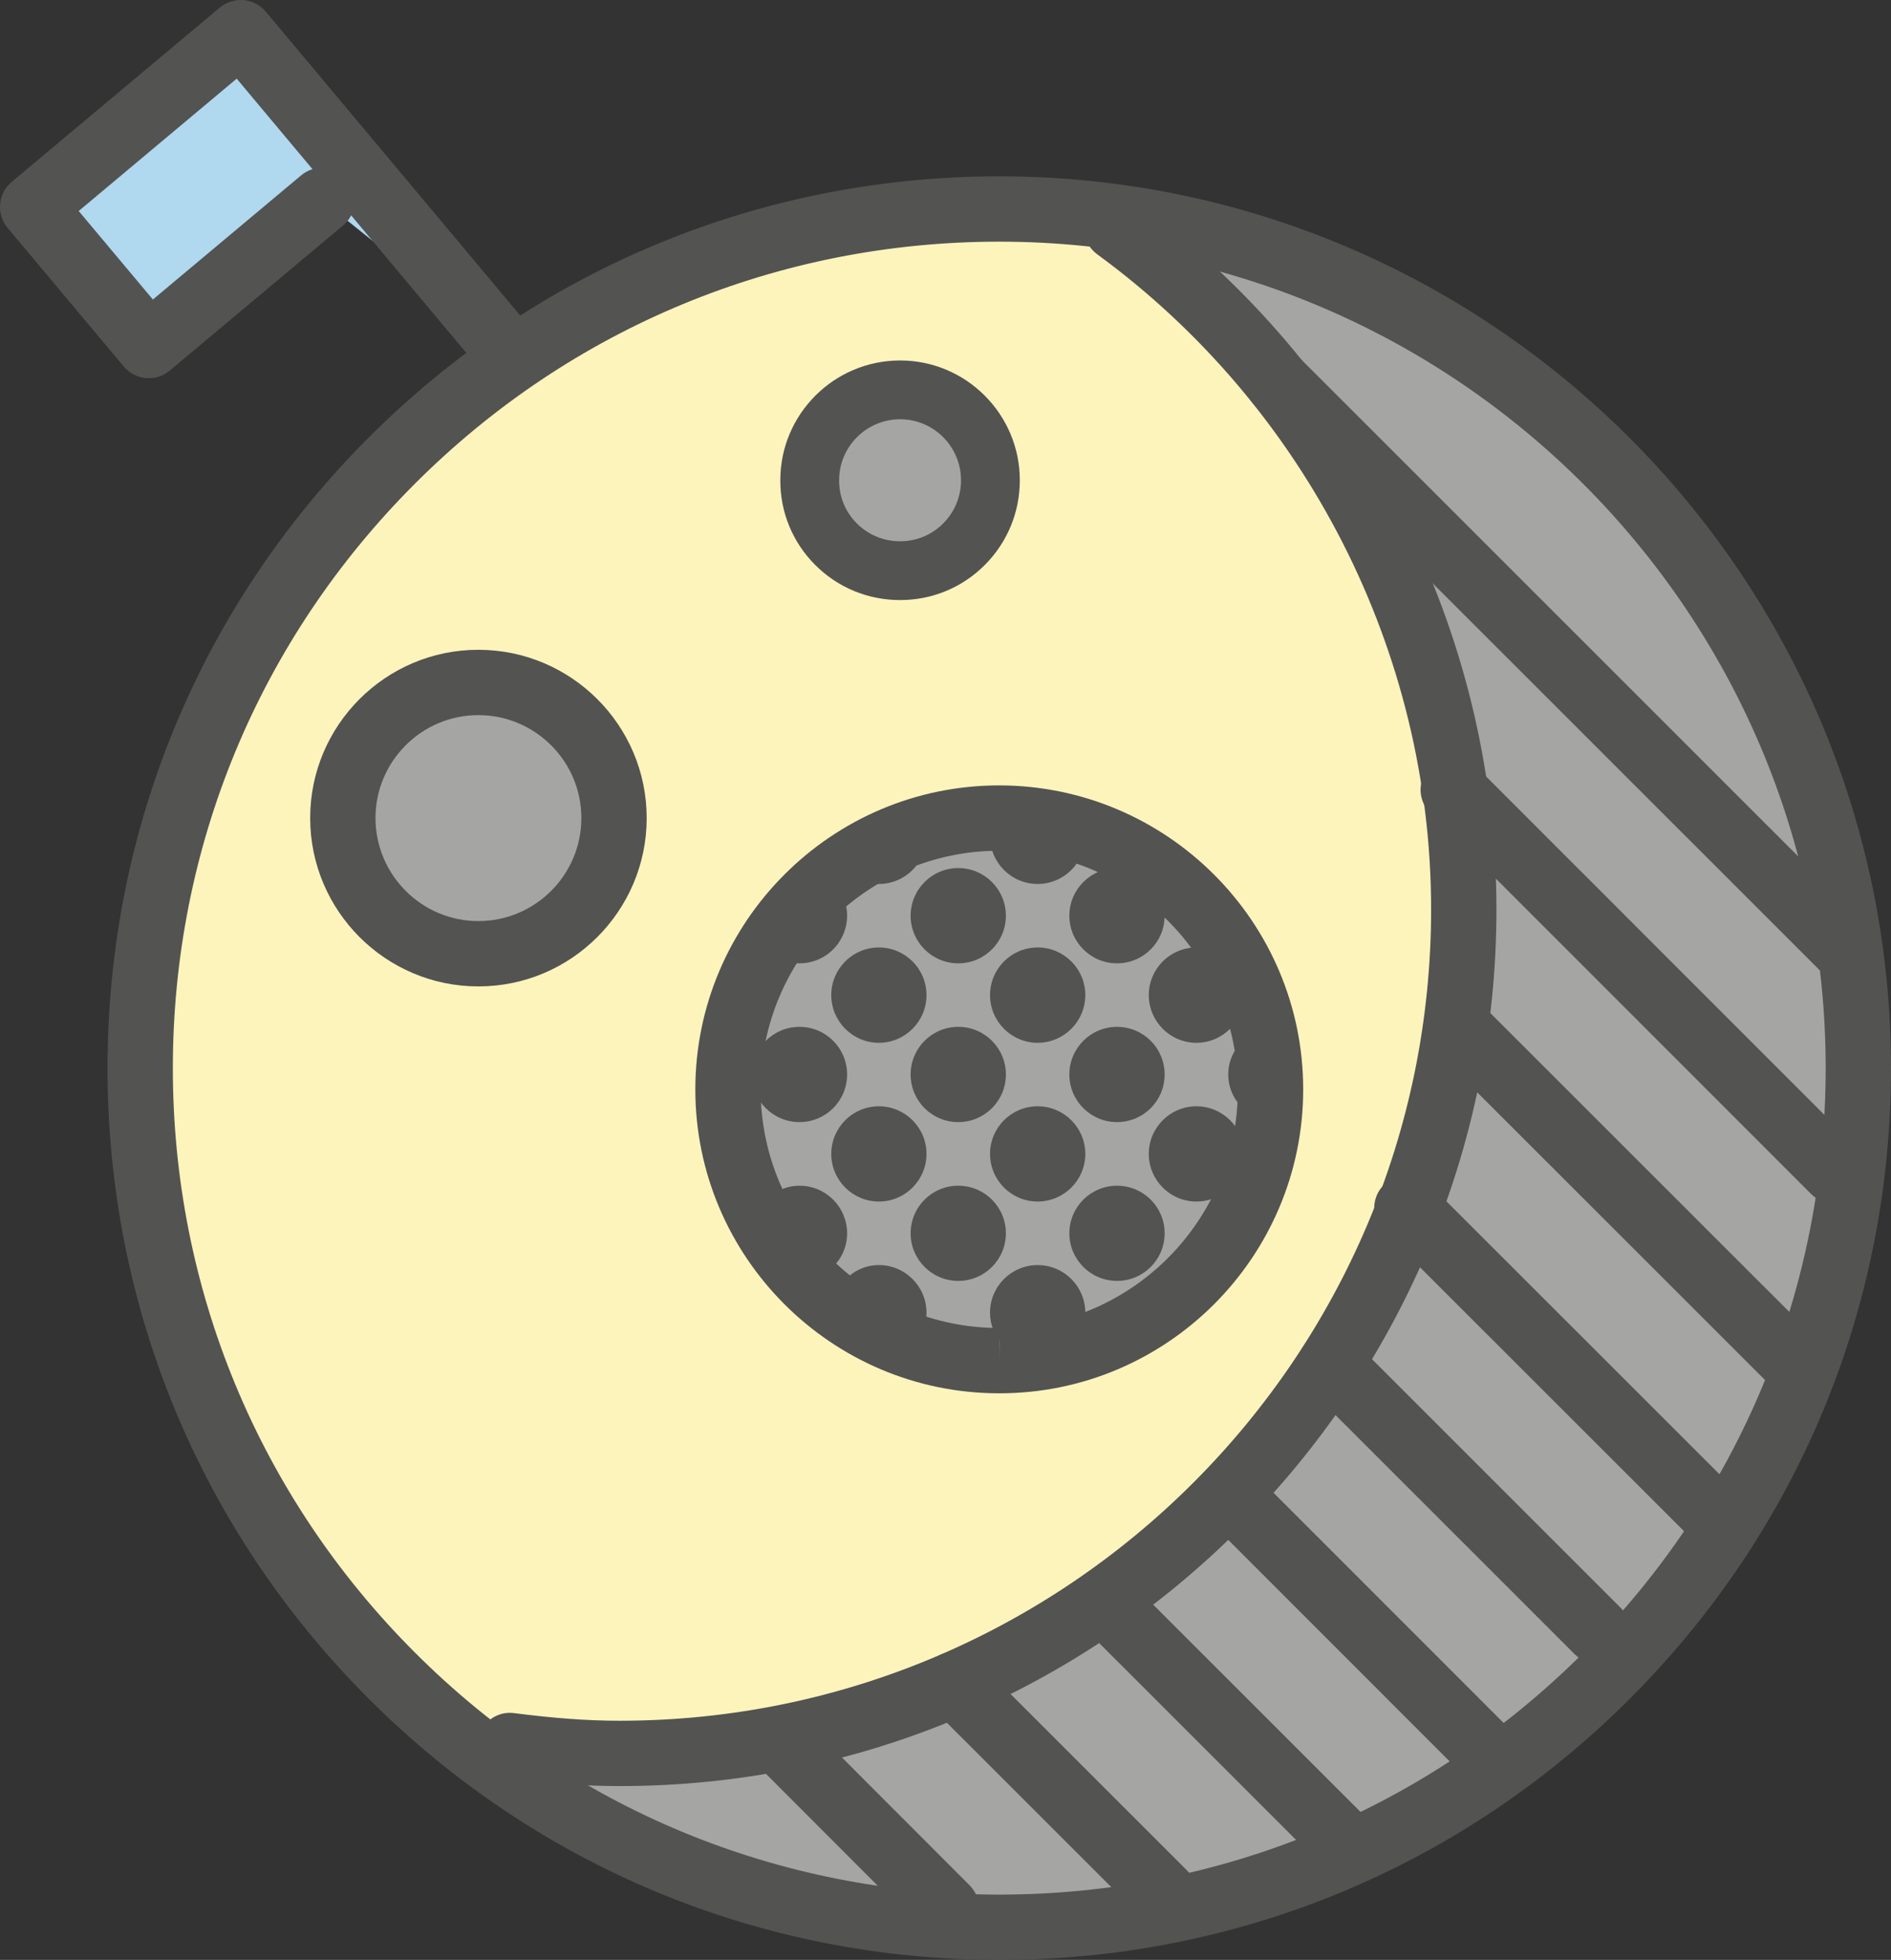 <?xml version="1.0" encoding="utf-8"?>
<!-- Generator: Adobe Illustrator 17.1.0, SVG Export Plug-In . SVG Version: 6.00 Build 0)  -->
<!DOCTYPE svg PUBLIC "-//W3C//DTD SVG 1.1//EN" "http://www.w3.org/Graphics/SVG/1.1/DTD/svg11.dtd">
<svg version="1.1" id="moon-flag" xmlns="http://www.w3.org/2000/svg" xmlns:xlink="http://www.w3.org/1999/xlink" x="0px" y="0px"
	 viewBox="0 0 974.563 1009.998" enable-background="new 0 0 974.563 1009.998" xml:space="preserve">
<rect x="0" y="0" width="974.563" height="1009.998" fill="#333333" stroke="none"/>
<g id="moon-flag-moon-flag">
	<g id="moon-flag-moon-flag_1_">
		<path fill="#A5A5A4" d="M233.12,891.87c76.556,63.289,174.811,101.296,281.845,101.296
			c244.512,0,442.765-198.154,442.765-442.732c0-219.154-159.243-401.108-368.33-436.51"/>
		<path fill="#FDF4BC" d="M714.434,650.776c104.092-318.938-125.034-536.852-125.034-536.852
			c-24.214-4.077-49.069-6.222-74.452-6.222c-244.413,0-442.715,198.154-442.699,442.731
			c-0.016,137.43,62.632,260.261,160.871,341.437C233.12,891.87,619.894,940.561,714.434,650.776z"/>
		<g>
			<path fill="#535352" d="M514.997,1009.998c-0.017,0-0.017,0-0.032,0c-122.733,0-238.134-47.804-324.94-134.601
				C103.211,788.6,55.408,673.182,55.416,550.433c-0.008-122.766,47.805-238.183,134.618-324.988
				c86.797-86.781,202.19-134.577,324.914-134.577c253.44,0,459.615,206.16,459.615,459.565
				c0,122.782-47.805,238.2-134.617,324.997C753.148,962.195,637.731,1009.998,514.997,1009.998L514.997,1009.998z
				 M514.948,124.535c-113.732,0-220.667,44.295-301.11,124.722c-80.46,80.444-124.763,187.403-124.755,301.177
				c-0.008,113.757,44.295,220.709,124.747,301.161c80.444,80.419,187.378,124.738,301.103,124.738h0.033h0.032
				c113.757,0,220.708-44.287,301.128-124.723c80.469-80.436,124.771-187.387,124.771-301.177
				C940.897,315.596,749.811,124.535,514.948,124.535L514.948,124.535z"/>
		</g>
		<g>
			<polyline fill="#B0D8EF" points="258.699,177.575 124.081,16.819 16.834,106.641 76.688,178.06 166.017,103.263 			"/>
			<path fill="#535352" d="M76.696,194.893c-4.809,0-9.584-2.047-12.913-6.024l-59.854-71.419
				c-2.869-3.419-4.258-7.842-3.863-12.288c0.395-4.447,2.54-8.557,5.959-11.425L113.272,3.914
				c3.427-2.869,7.882-4.2,12.288-3.863c4.455,0.395,8.556,2.54,11.425,5.959L271.603,166.766
				c5.967,7.126,5.03,17.746-2.096,23.713c-7.143,5.959-17.746,5.047-23.713-2.096l-64.818-77.402
				c-0.995,1.932-2.384,3.707-4.151,5.187l-89.329,74.797C84.34,193.603,80.51,194.893,76.696,194.893
				L76.696,194.893z M40.555,108.737l38.229,45.618l76.424-63.997c1.775-1.487,3.756-2.539,5.835-3.181
				l-39.059-46.645L40.555,108.737L40.555,108.737z"/>
		</g>
		<g>
			<path fill="#A5A5A4" d="M463.873,294.077c25.743,0.041,46.556-20.837,46.556-46.588
				c0-25.735-20.846-46.58-46.539-46.58c-25.76,0-46.588,20.861-46.588,46.58
				C417.203,273.274,438.063,294.077,463.873,294.077z"/>
			<path fill="#535352" d="M463.947,309.226L463.947,309.226c-0.008,0-0.09,0-0.099,0
				c-16.562,0-32.122-6.444-43.785-18.157c-11.614-11.655-17.976-27.157-17.91-43.637
				c0-33.98,27.691-61.671,61.736-61.671c34.012,0,61.695,27.691,61.695,61.728
				c0,16.488-6.411,31.982-18.017,43.637C495.92,302.798,480.435,309.226,463.947,309.226L463.947,309.226z
				 M463.889,216.058c-17.335,0-31.439,14.104-31.439,31.432c-0.033,8.425,3.197,16.291,9.082,22.2
				c5.935,5.959,13.866,9.239,22.34,9.239h0.074c8.376,0,16.242-3.264,22.151-9.198
				c5.918-5.934,9.182-13.833,9.182-22.241C495.28,230.162,481.199,216.058,463.889,216.058L463.889,216.058z"/>
		</g>
		<g>
			<path fill="#A5A5A4" d="M246.534,491.492c38.631,0,69.915-31.332,69.915-69.923c0-38.606-31.283-69.882-69.931-69.882
				c-38.55,0-69.816,31.333-69.833,69.841C176.685,460.208,207.968,491.492,246.534,491.492z"/>
			<path fill="#535352" d="M246.534,508.326c-47.796,0-86.682-38.936-86.682-86.798
				c0.017-47.796,38.902-86.674,86.666-86.674c47.845,0,86.764,38.902,86.764,86.715
				C333.282,469.406,294.372,508.326,246.534,508.326L246.534,508.326z M246.518,368.521
				c-29.212,0-52.983,23.778-52.999,53.016c0,29.285,23.778,53.122,53.015,53.122
				c29.27,0,53.082-23.812,53.082-53.09C299.616,392.316,275.795,368.521,246.518,368.521L246.518,368.521z"/>
		</g>
		<g>
			<path fill="#A5A5A4" d="M514.965,701.178c77.196,0.065,139.828-62.566,139.828-139.797
				c0-77.172-62.682-139.763-139.796-139.812c-77.164-0.041-139.796,62.682-139.812,139.846
				C375.185,638.578,437.834,701.244,514.965,701.178z"/>
			<path fill="#535352" d="M641.167,594.621c0,13.545-11.031,24.559-24.576,24.559c-13.546,0-24.543-11.015-24.543-24.559
				c0,13.545,10.997,24.559,24.543,24.559C630.135,619.181,641.167,608.166,641.167,594.621z M592.047,512.796
				c0,13.538,10.997,24.585,24.543,24.585c13.545,0,24.576-11.047,24.576-24.585c0-13.545-11.031-24.543-24.576-24.543
				C603.044,488.253,592.047,499.251,592.047,512.796z M575.657,578.247c13.611,0,24.561-10.948,24.561-24.526l0,0
				C600.217,567.299,589.268,578.247,575.657,578.247z M600.217,553.688c0-13.545-10.949-24.526-24.561-24.526v24.526
				H600.217z M653.775,577.492L653.775,577.492c-11.688-1.874-20.778-11.54-20.778-23.77l0,0
				C632.996,565.952,642.086,575.618,653.775,577.492z M632.996,553.688h21.42c-0.461-7.956-1.496-15.715-3.156-23.244
				C640.821,533.271,632.996,542.378,632.996,553.688z M575.657,496.432c13.611,0,24.561-10.981,24.561-24.561
				c0-13.528-10.949-24.534-24.561-24.534V496.432z M600.217,635.554L600.217,635.554L600.217,635.554L600.217,635.554
				z M551.114,635.554L551.114,635.554L551.114,635.554L551.114,635.554z M632.996,635.554L632.996,635.554
				L632.996,635.554L632.996,635.554z M518.401,553.721L518.401,553.721L518.401,553.721L518.401,553.721z
				 M518.401,553.688L518.401,553.688c0-13.545-10.981-24.526-24.527-24.526
				C507.37,529.162,518.401,540.143,518.401,553.688z M493.873,578.247c13.546,0,24.527-10.948,24.527-24.526
				C518.401,567.299,507.37,578.247,493.873,578.247z M493.873,496.432c13.546,0,24.527-10.981,24.527-24.561
				C518.401,485.451,507.37,496.432,493.873,496.432z M518.401,471.872c0-13.528-10.981-24.534-24.527-24.534
				C507.37,447.337,518.401,458.343,518.401,471.872z M434.628,481.439c-3.715,8.836-12.444,14.993-22.587,14.993
				h-0.017C422.184,496.432,430.913,490.275,434.628,481.439z M434.628,462.337c-1.595-3.871-4.455-6.912-7.693-9.461
				l0,0C430.173,455.425,433.033,458.466,434.628,462.337z M592.047,676.453c0,0.493,0.279,0.888,0.279,1.381
				c10.553-7.068,20.055-15.551,28.357-25.086c-1.381-0.23-2.614-0.821-4.093-0.821
				C603.044,651.927,592.047,662.909,592.047,676.453z M592.047,594.621c0,13.545,10.997,24.559,24.543,24.559
				c13.545,0,24.576-11.015,24.576-24.559c0-13.513-11.031-24.527-24.576-24.527
				C603.044,570.094,592.047,581.109,592.047,594.621z M575.657,611.027v49.054c13.611,0,24.561-10.98,24.561-24.526
				l0,0l0,0C600.217,621.975,589.268,611.027,575.657,611.027z M632.996,635.554L632.996,635.554L632.996,635.554
				c0,0.132,0.114,0.263,0.114,0.46c4.077-6.443,7.743-13.184,10.718-20.285
				C637.434,620.134,632.996,627.17,632.996,635.554z M551.114,553.688c0,0,0,0,0,0.033
				C551.114,553.688,551.114,553.688,551.114,553.688L551.114,553.688z M575.657,578.247
				c13.611,0,24.561-10.948,24.561-24.526c0-0.033,0-0.033,0-0.033l0,0h-24.561V578.247z M632.996,553.688
				c0,0,0,0,0,0.033c0,12.23,9.09,21.896,20.778,23.77c0.642-5.261,1.018-10.652,1.018-16.11
				c0-2.564-0.23-5.129-0.377-7.693H632.996L632.996,553.688z M493.873,692.827c7.233,0,13.496,3.256,18.033,8.22
				l0,0C507.419,696.082,501.107,692.827,493.873,692.827z M518.401,635.554c0-13.579-10.981-24.527-24.527-24.527
				C507.37,611.027,518.401,621.975,518.401,635.554z M518.401,635.554L518.401,635.554L518.401,635.554
				L518.401,635.554z M493.873,660.081c13.496,0,24.527-10.98,24.527-24.526l0,0
				C518.401,649.1,507.419,660.081,493.873,660.081z M434.628,625.987c-3.715-8.812-12.444-14.96-22.587-14.96h-0.017
				C422.184,611.027,430.913,617.175,434.628,625.987z M434.628,645.121c-3.255,7.759-10.603,13.02-19.201,14.302l0,0
				C424.025,658.141,431.373,652.88,434.628,645.121z M559.333,430.963c0-0.805-0.428-1.454-0.46-2.235l0,0
				C558.906,429.509,559.333,430.159,559.333,430.963L559.333,430.963z M510.231,430.963
				c0-3.279,0.69-6.402,1.857-9.255l0,0C510.92,424.561,510.231,427.684,510.231,430.963L510.231,430.963z
				 M477.484,430.963c0-1.422-0.576-2.58-0.789-3.929l0,0C476.909,428.367,477.484,429.541,477.484,430.963
				L477.484,430.963z M559.333,594.621c0,13.545-11.03,24.559-24.56,24.559c-13.562,0-24.543-11.015-24.543-24.559
				c0,13.545,10.98,24.559,24.543,24.559C548.303,619.181,559.333,608.166,559.333,594.621z M477.484,594.621
				c0,13.545-10.998,24.559-24.527,24.559c-13.562,0-24.544-11.015-24.544-24.559
				c0,13.545,10.981,24.559,24.544,24.559C466.486,619.181,477.484,608.166,477.484,594.621z M395.668,594.621
				c0,8.088-4.159,14.86-10.143,19.364l0,0C391.509,609.482,395.668,602.709,395.668,594.621z M510.231,512.796
				c0,13.538,10.98,24.585,24.543,24.585c13.529,0,24.56-11.047,24.56-24.585c0-13.545-11.03-24.543-24.56-24.543
				C521.211,488.253,510.231,499.251,510.231,512.796z M452.957,537.381c13.529,0,24.527-11.047,24.527-24.585
				c0-13.545-10.998-24.543-24.527-24.543c-13.562,0-24.544,10.998-24.544,24.543
				C428.414,526.334,439.395,537.381,452.957,537.381z M395.668,512.796c0-5.54-2.187-10.381-5.244-14.507
				c-5.984,11.745-10.324,24.428-12.822,37.711C387.958,533.14,395.668,524.033,395.668,512.796z M510.231,430.98
				c0,13.554,10.98,24.544,24.543,24.544c13.529,0,24.56-10.99,24.56-24.544c0,0,0,0,0-0.017
				c0-0.805-0.428-1.454-0.46-2.235c-13.793-4.586-28.539-7.159-43.876-7.159c-0.953,0-1.939,0.14-2.909,0.14
				c-1.168,2.853-1.857,5.976-1.857,9.255C510.231,430.98,510.231,430.98,510.231,430.98z M452.957,455.524
				c13.529,0,24.527-10.99,24.527-24.544c0,0,0,0,0-0.017c0-1.422-0.576-2.58-0.789-3.929
				c-15.19,4.34-29.343,11.146-41.968,20.039C439.264,452.178,445.625,455.524,452.957,455.524z M436.568,553.721
				L436.568,553.721c0,13.578-10.965,24.526-24.543,24.526C425.603,578.247,436.568,567.299,436.568,553.721z
				 M387.465,553.721L387.465,553.721c0,13.578,11.014,24.526,24.56,24.526
				C398.479,578.247,387.465,567.299,387.465,553.721z M412.024,529.162c-13.545,0-24.56,10.982-24.56,24.526h49.103
				C436.568,540.143,425.603,529.162,412.024,529.162z M493.873,578.247c-13.578,0-24.56-10.948-24.56-24.526l0,0
				C469.314,567.299,480.295,578.247,493.873,578.247z M493.873,578.247c13.496,0,24.527-10.948,24.527-24.526l0,0
				C518.401,567.299,507.37,578.247,493.873,578.247z M518.401,553.688c0-13.545-11.031-24.526-24.527-24.526
				c-13.578,0-24.56,10.982-24.56,24.526H518.401z M575.657,578.247v-24.559v-24.526
				c-13.512,0-24.543,10.982-24.543,24.526c0,0,0,0,0,0.033l0,0C551.114,567.299,562.145,578.247,575.657,578.247z
				 M412.024,496.432c10.159,0,18.888-6.157,22.604-14.993c1.25-2.95,1.94-6.147,1.94-9.567
				c0-3.345-0.69-6.592-1.94-9.534c-1.595-3.871-4.455-6.912-7.693-9.461
				c-12.592,10.283-23.277,22.727-31.727,36.741C399.613,493.793,405.531,496.432,412.024,496.432L412.024,496.432z
				 M493.873,496.432c13.496,0,24.527-10.981,24.527-24.561c0-13.528-11.031-24.534-24.527-24.534
				c-13.578,0-24.56,11.006-24.56,24.534C469.314,485.451,480.295,496.432,493.873,496.432z M575.657,496.432v-49.095
				c-13.512,0-24.543,11.006-24.543,24.534C551.114,485.451,562.145,496.432,575.657,496.432z M436.568,635.554
				L436.568,635.554L436.568,635.554L436.568,635.554z M469.314,635.554L469.314,635.554L469.314,635.554
				L469.314,635.554z M518.401,635.554L518.401,635.554L518.401,635.554L518.401,635.554L518.401,635.554
				L518.401,635.554z M559.333,676.453c0-13.545-11.03-24.526-24.56-24.526c-13.562,0-24.543,10.982-24.543,24.526
				c0,12.198,9.041,21.864,20.646,23.771c5.408-0.592,10.719-1.578,15.896-2.795
				C554.121,693.189,559.333,685.528,559.333,676.453z M452.957,651.927c-11.869,0-21.321,8.581-23.574,19.825
				c12.198,9.469,25.99,17.031,40.949,22.028c4.438-4.438,7.151-10.587,7.151-17.327
				C477.484,662.909,466.486,651.927,452.957,651.927z M534.774,619.181c13.529,0,24.56-11.015,24.56-24.559
				c0-13.513-11.03-24.527-24.56-24.527c-13.562,0-24.543,11.015-24.543,24.527
				C510.231,608.166,521.211,619.181,534.774,619.181z M452.957,619.181c13.529,0,24.527-11.015,24.527-24.559
				c0-13.513-10.998-24.527-24.527-24.527c-13.562,0-24.544,11.015-24.544,24.527
				C428.414,608.166,439.395,619.181,452.957,619.181z M395.668,594.621c0-11.902-8.68-21.404-19.99-23.607
				c1.019,15.091,4.405,29.59,9.847,42.971C391.509,609.482,395.668,602.709,395.668,594.621z M493.873,692.827
				c-4.768,0-8.976,1.71-12.724,4.045c9.88,2.498,20.154,3.945,30.757,4.175
				C507.37,696.082,501.107,692.827,493.873,692.827z M434.628,645.121c1.25-2.959,1.94-6.182,1.94-9.567l0,0l0,0
				c0-3.419-0.69-6.575-1.94-9.567c-3.715-8.812-12.444-14.96-22.604-14.96l0,0c-9.502,0-17.54,5.59-21.617,13.513
				c6.526,12.855,14.96,24.658,25.02,34.884C424.025,658.141,431.373,652.88,434.628,645.121z M518.401,635.554
				L518.401,635.554L518.401,635.554c0-13.579-11.031-24.527-24.527-24.527c-13.578,0-24.56,10.948-24.56,24.527
				l0,0l0,0c0,13.546,10.982,24.526,24.56,24.526C507.37,660.081,518.401,649.1,518.401,635.554z M575.657,611.027
				c-13.512,0-24.543,10.948-24.543,24.527l0,0l0,0c0,13.546,11.031,24.526,24.543,24.526V611.027z M436.568,553.721
				c0-0.033,0-0.033,0-0.033l0,0h-49.103l0,0c0,0,0,0,0,0.033c0,13.578,11.014,24.526,24.56,24.526
				C425.603,578.247,436.568,567.299,436.568,553.721z M493.873,578.247c13.496,0,24.527-10.948,24.527-24.526l0,0
				c0-0.033,0-0.033,0-0.033l0,0l0,0h-49.087l0,0c0,0,0,0,0,0.033C469.314,567.299,480.295,578.247,493.873,578.247z"/>
			<g>
				<path fill="#535352" d="M515.063,718.011h-0.098c-86.395,0-156.614-70.26-156.614-156.597
					c0.016-86.394,70.251-156.679,156.581-156.679c86.436,0.058,156.695,70.325,156.695,156.645
					C671.627,647.751,601.401,718.011,515.063,718.011L515.063,718.011z M514.997,438.403
					c-67.827,0-122.963,55.177-122.979,123.012c0,67.777,55.111,122.93,122.847,122.93l0.197,16.834v-16.834
					c67.762,0,122.897-55.168,122.897-122.963C637.96,493.613,582.792,438.444,514.997,438.403L514.997,438.403z"/>
			</g>
		</g>
		<g>
			<g>
				<path fill="#535352" d="M319.112,920.407c-17.565,0-36.149-1.331-58.441-4.208
					c-9.222-1.184-15.731-9.634-14.54-18.839c1.184-9.238,9.699-15.798,18.848-14.549
					c20.828,2.68,38.039,3.93,54.149,3.93c0.09,0,0.173,0,0.263,0c230.588,0,418.156-187.568,418.156-418.132
					c0-132.605-64.309-258.781-172.049-337.54c-7.514-5.482-9.141-16.011-3.65-23.523
					c5.49-7.488,16.012-9.148,23.508-3.649c116.388,85.062,185.858,221.407,185.858,364.713
					c0,249.123-202.692,451.798-451.807,451.798C319.309,920.407,319.21,920.407,319.112,920.407L319.112,920.407z"/>
			</g>
			<g>
				<path fill="#535352" d="M487.742,1000.235c-4.315,0-8.623-1.645-11.91-4.949l-85.548-85.662
					c-6.567-6.576-6.567-17.229,0.016-23.804c6.584-6.575,17.236-6.575,23.804,0.017l85.548,85.662
					c6.567,6.576,6.567,17.229-0.017,23.804C496.348,998.59,492.049,1000.235,487.742,1000.235L487.742,1000.235z"/>
			</g>
			<g>
				<path fill="#535352" d="M599.838,992.607c-4.307,0-8.613-1.645-11.901-4.932L480.049,879.836
					c-6.576-6.576-6.576-17.229,0-23.804c6.575-6.576,17.227-6.576,23.803,0l107.889,107.839
					c6.575,6.575,6.575,17.227,0,23.804C608.453,990.962,604.146,992.607,599.838,992.607L599.838,992.607z"/>
			</g>
			<g>
				<path fill="#535352" d="M691.387,964.594c-4.307,0-8.614-1.643-11.902-4.932l-122.289-122.223
					c-6.575-6.575-6.575-17.244-0.016-23.82c6.575-6.575,17.244-6.559,23.82,0l122.288,122.224
					c6.575,6.575,6.575,17.244,0,23.819C700,962.951,695.694,964.594,691.387,964.594L691.387,964.594z"/>
			</g>
			<g>
				<path fill="#535352" d="M766.858,920.473c-4.307,0-8.631-1.645-11.918-4.932L621.292,781.827
					c-6.576-6.575-6.576-17.244,0-23.819c6.576-6.56,17.229-6.56,23.804,0.017l133.681,133.714
					c6.559,6.575,6.559,17.244-0.016,23.819C775.471,918.828,771.164,920.473,766.858,920.473L766.858,920.473z"/>
			</g>
			<g>
				<path fill="#535352" d="M823.391,857.347c-4.307,0-8.613-1.644-11.902-4.932L673.946,714.888
					c-6.576-6.56-6.576-17.228,0-23.804c6.575-6.575,17.227-6.575,23.803,0l137.545,137.527
					c6.575,6.576,6.575,17.229,0,23.804C832.005,855.703,827.698,857.347,823.391,857.347L823.391,857.347z"/>
			</g>
			<g>
				<path fill="#535352" d="M885.349,799.515c-4.307,0-8.614-1.643-11.901-4.915L713.168,634.436
					c-6.576-6.575-6.576-17.227-0.017-23.804c6.575-6.575,17.245-6.575,23.82-0.016l160.278,160.163
					c6.576,6.576,6.576,17.229,0.018,23.804C893.98,797.871,889.657,799.515,885.349,799.515L885.349,799.515z"/>
			</g>
			<g>
				<path fill="#535352" d="M925.46,720.017c-4.308,0-8.614-1.644-11.901-4.932l-171.08-170.997
					c-6.576-6.576-6.576-17.229,0-23.812c6.576-6.575,17.229-6.567,23.804-0.008l171.079,170.997
					c6.576,6.576,6.576,17.245,0.017,23.82C934.09,718.373,929.767,720.017,925.46,720.017L925.46,720.017z"/>
			</g>
			<g>
				<path fill="#535352" d="M945.269,620.2c-4.308,0-8.614-1.644-11.901-4.932l-196.33-196.379
					c-6.576-6.575-6.576-17.236,0-23.803c6.576-6.576,17.229-6.576,23.804,0l196.329,196.379
					c6.576,6.575,6.576,17.228,0,23.803C953.883,618.556,949.577,620.2,945.269,620.2L945.269,620.2z"/>
			</g>
			<g>
				<path fill="#535352" d="M949.641,504.857c-4.307,0-8.613-1.645-11.9-4.932L646.903,209.162
					c-6.575-6.567-6.575-17.229,0-23.804c6.576-6.576,17.229-6.576,23.805,0l290.836,290.763
					c6.576,6.567,6.576,17.227,0,23.804C958.256,503.212,953.949,504.857,949.641,504.857L949.641,504.857z"/>
			</g>
		</g>
	</g>
</g>
</svg>
